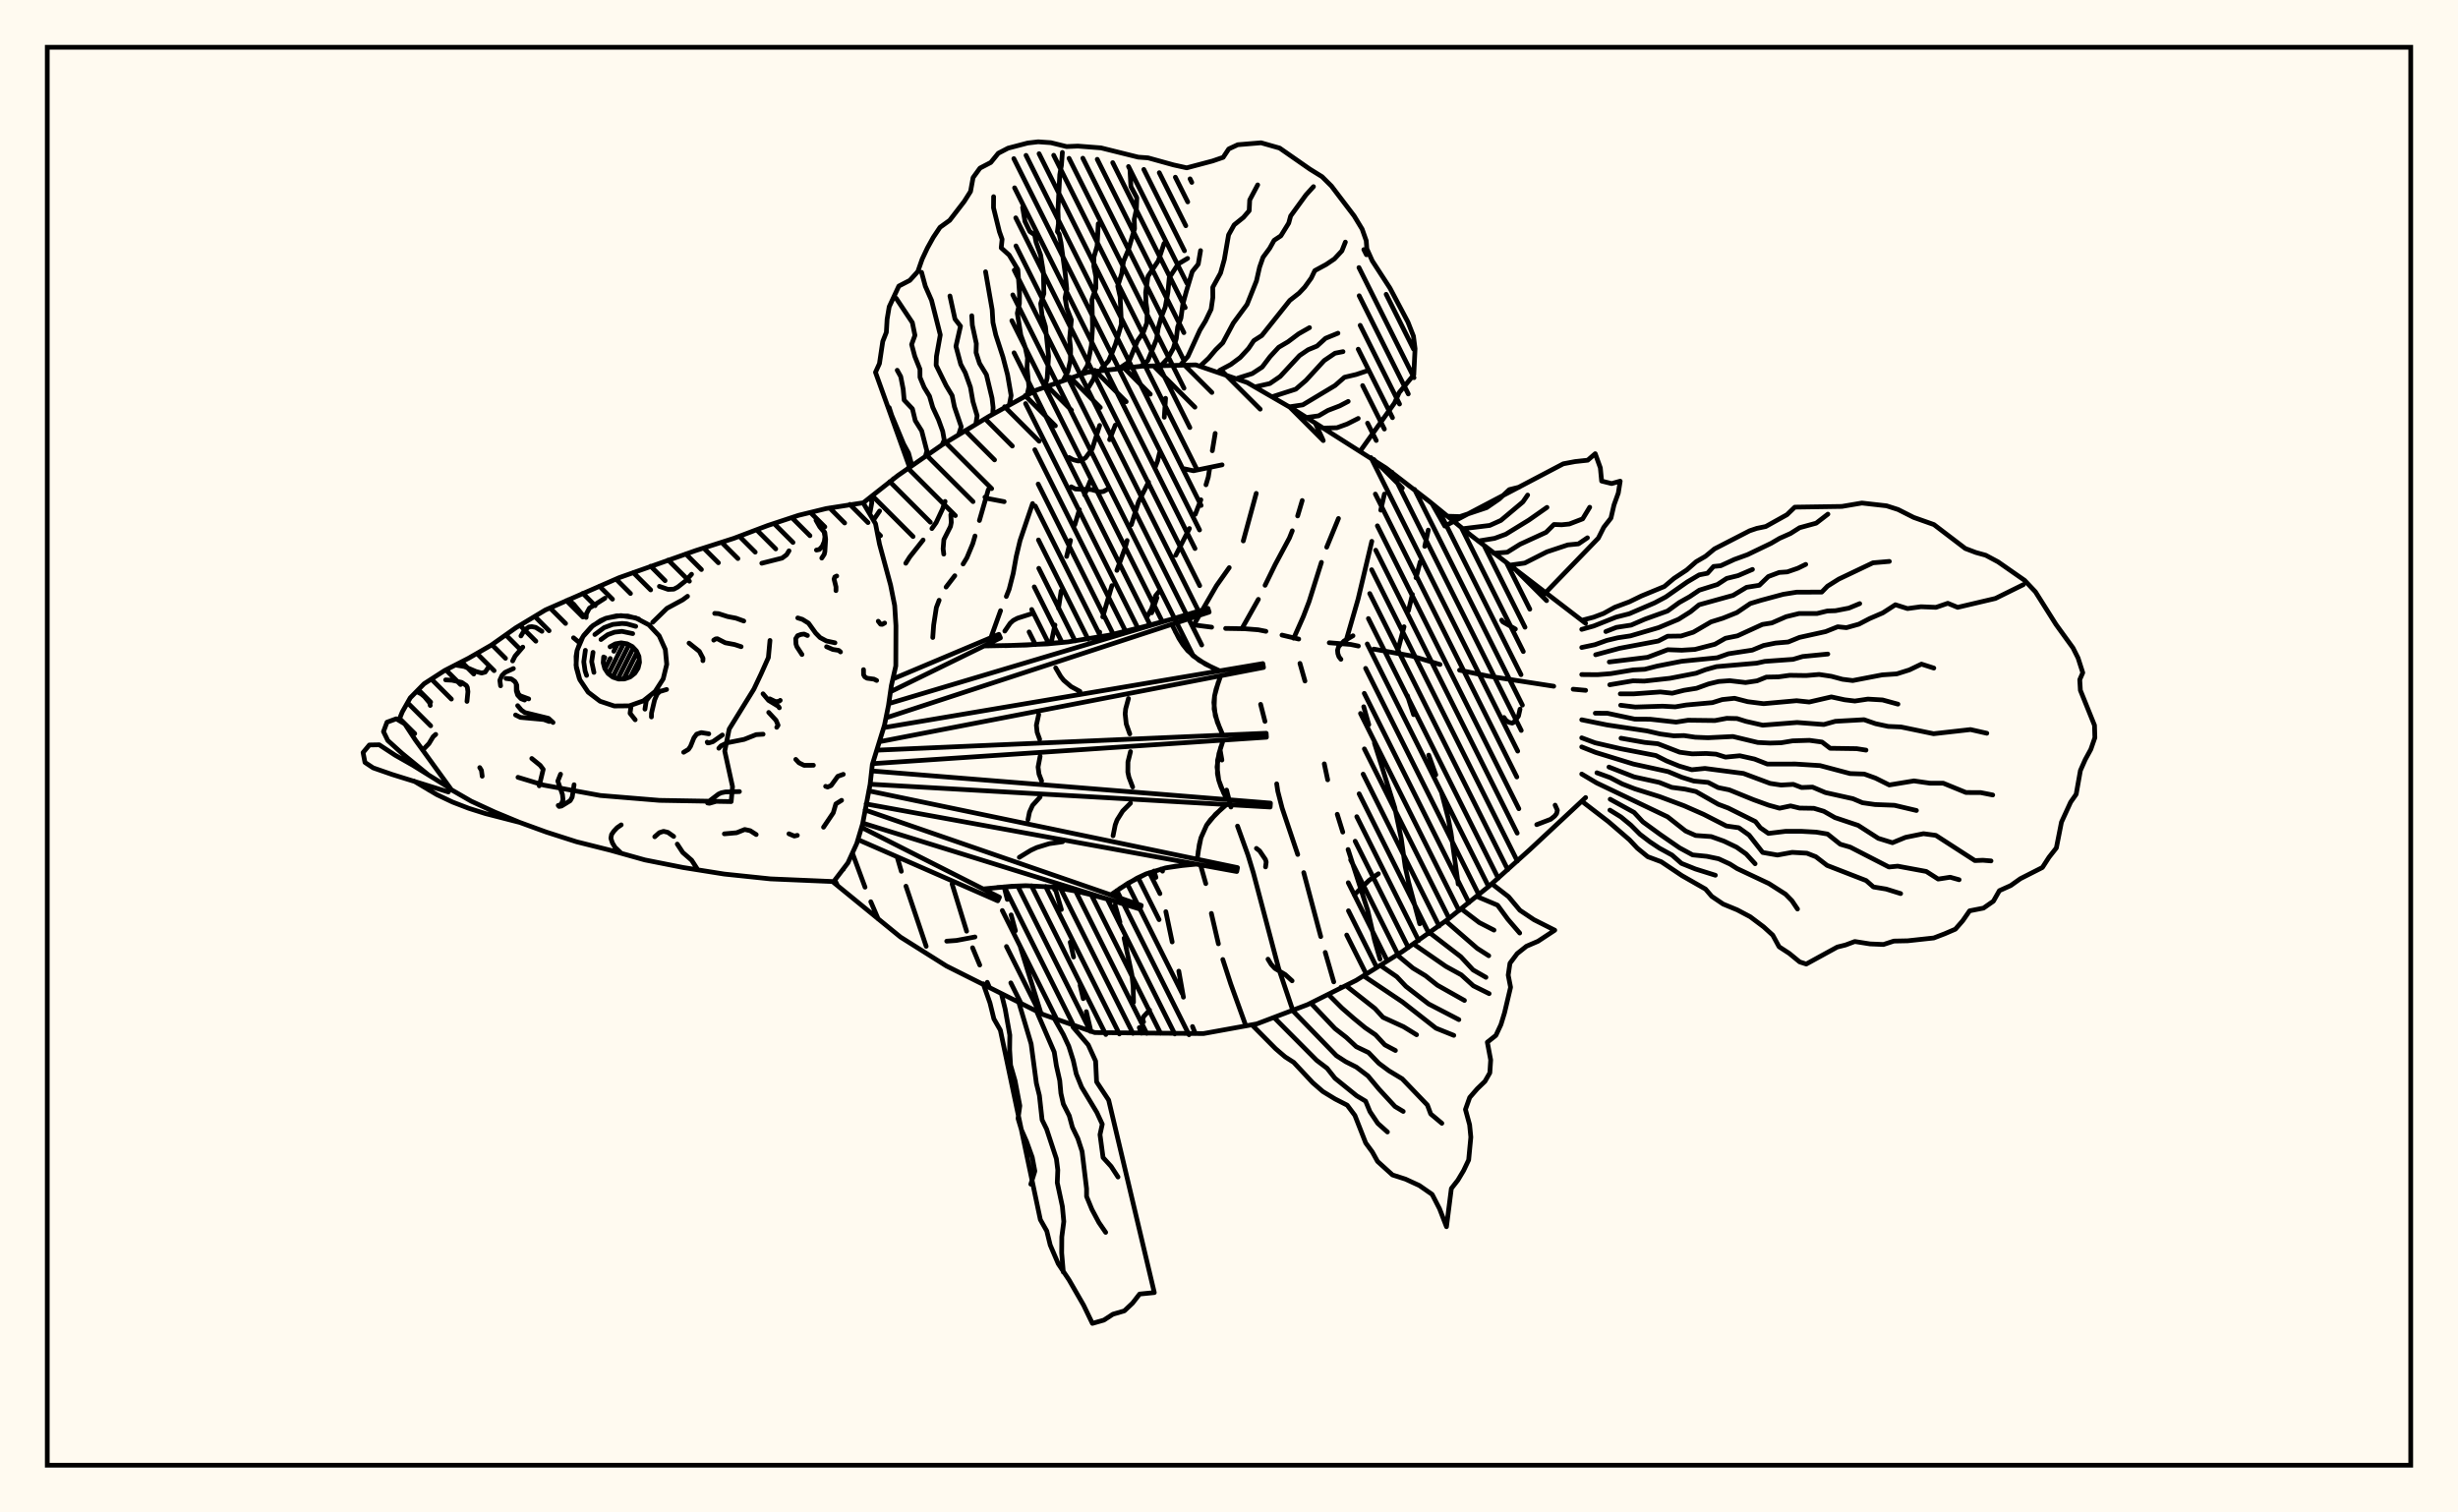 <svg xmlns="http://www.w3.org/2000/svg" width="520" height="320"><rect x="0" y="0" width="520" height="320" fill="floralwhite"/><rect x="10" y="10" width="500" height="300" stroke="black" stroke-width="1" fill="none"/><path stroke="black" stroke-width="1" fill="none" stroke-linecap="round" stroke-linejoin="round" d="
M 182.61 106.4 189.92 100.63 199.36 94.08 209.18 88.12 219.23 82.55 230.07 78.76 241.49 77.48 252.97 77.2 263.84 80.93 273.79 86.68 293.19 99 302.29 106.01 311.19 113.27 335.45 131.88 
M 335.45 168.74 323.55 179.84 315 187.51 306.04 194.71 296.66 201.34 286.91 207.42 276.63 212.55 265.89 216.63 254.59 218.68 231.61 218.47 220.77 214.68 200.22 204.38 190.5 198.26 176.37 186.72 
M 208.75 136.62 209.29 136.65 
M 253.13 132.29 256.33 132.7 
M 259.28 132.96 263.35 133.03 266.19 133.25 267.81 133.57 
M 271.21 134.37 274.75 135.21 
M 281.21 135.99 285.74 136.35 287.37 136.69 
M 290.61 137.33 298.67 138.79 304.65 140.59 
M 308.77 141.79 314.74 143.03 328.7 145.19 
M 332.81 145.82 335.45 146.06 
M 180.33 180.49 183 187.71 
M 184.22 190.79 185.79 194.45 
M 186.08 108.12 184.77 110.05 
M 189.78 181.27 190.68 184.35 
M 191.66 187.5 195.94 200.22 
M 199.94 106.09 199.4 107.68 198.04 110.58 197.15 111.83 
M 195.29 114.25 192.45 117.85 191.62 119.17 
M 201.42 187.04 204.49 197.02 
M 205.75 200.52 207.27 204.18 
M 208.86 207.83 209.32 208.91 
M 209.08 103.6 207.2 110.13 
M 206.27 113.4 205.79 115.03 204.55 118.01 203.75 119.33 
M 201.99 121.81 200.15 124.21 
M 198.68 127 198.09 128.54 197.52 132.25 197.33 134.88 
M 212.43 187.64 213.09 190.29 
M 213.91 193.57 214.82 196.93 
M 215.86 200.36 220.23 214.41 
M 218.45 106.54 215.8 114.35 214.99 117.74 214.35 121.31 213.49 124.68 212.89 126.2 
M 211.67 129.21 209.52 135.2 
M 223.15 187.72 224.54 192.43 
M 226.41 199.34 227.12 202.48 
M 228.5 208.45 229.16 211.29 
M 229.82 214.04 230.78 218.18 
M 235.94 89.95 234.74 93.03 
M 230.66 101.7 229.44 104.7 
M 228.36 107.82 227.38 111.03 
M 226.47 114.33 225.65 117.73 
M 224.49 125.03 223.92 128.71 
M 223.18 132.23 222.35 136.16 
M 235.9 191.51 236.93 195.09 
M 237.81 198.5 239.45 206.19 239.73 208.73 239.8 212.06 
M 241.02 217.42 241.46 218.61 
M 246.58 84.27 246.31 88.28 
M 245.31 95.82 244.89 97.53 244.3 99.07 
M 242.98 102 240.85 106.21 239.34 111.02 
M 238.45 114.36 237.99 116.01 236.28 120.68 
M 235.23 123.9 233.29 130.52 
M 232.65 133.74 232.52 134.78 
M 244.14 184.29 244.54 185.64 
M 246.64 192.89 247.98 199.29 
M 249.38 205.47 250.36 210.98 
M 252.28 217.19 252.88 218.68 
M 257.08 91.7 256.47 95.37 
M 255.91 99.09 255.62 100.92 255.13 102.57 
M 254.05 105.74 252.87 108.81 
M 251.63 111.82 248.73 117.48 
M 244.76 126.45 243.64 129.66 
M 242.84 132.33 242.82 132.4 
M 254.07 183.35 255.09 186.95 
M 256.27 193.26 257.76 199.69 
M 258.69 203.01 260.37 208.18 263.57 217.05 
M 265.76 104.39 263.02 114.45 
M 260.05 120.1 257.35 123.92 252.61 132.12 
M 258.11 158.63 258.5 160.81 
M 259.49 167.16 260.41 170.75 
M 261.8 174.78 264.02 180.94 265.15 184.66 270.51 204.92 273.49 213.75 
M 275.49 105.9 274.52 109.16 
M 273.39 112.3 272.78 113.83 269.77 119.45 267.63 123.84 
M 266.21 126.81 262.72 133.02 
M 266.69 149.02 267.61 152.63 
M 270.09 165.84 270.32 167.4 271.24 170.97 274.54 180.79 
M 275.81 184.62 279.41 198.16 
M 280.36 201.51 282.16 207.74 
M 283.16 109.7 280.67 115.77 
M 279.55 118.98 276.94 127.28 275.72 130.46 273.69 135.04 
M 275.01 140.36 276.07 144.09 
M 280.16 161.61 280.88 164.99 
M 282.9 172.28 284.07 176.05 
M 285.19 179.74 289.36 192.68 290.8 198.95 291.95 202.93 
M 292.88 104.53 292.1 107.94 
M 290.21 114.53 287.31 126.75 284.59 136.17 
M 288.5 149.53 289.57 153.31 
M 290.77 157.21 295.06 170.85 296.45 177.47 297.28 183.4 297.98 186.62 300.35 195.46 
M 302.16 112.15 301.41 115.6 
M 300.45 118.87 299.56 122.24 
M 298.8 125.76 297.96 129.21 
M 297.03 132.6 295.56 138.23 
M 297.75 147.19 299.05 151.2 
M 302.25 159.77 303.75 163.94 
M 304.99 167.81 306.37 173.1 306.98 176.27 308.49 187.05 
M 218.33 129.82 215.25 130.8 214.36 131.27 213.7 131.87 212.57 133.52 
M 232.64 90.01 231.06 94.99 229.65 96.87 228.59 97.5 228.05 97.53 227.02 97.26 226.18 96.8 
M 230.08 82.3 231.4 80.11 231.53 79.35 231.35 78.61 
M 184 108.75 184.44 106.34 184.21 105.13 
M 182.72 106.59 182.88 106.18 
M 320.59 133.09 317.92 131.57 317.68 131.2 
M 206.26 198.24 202.34 198.98 200.28 199.13 
M 201.15 108.9 201.25 110.54 201.08 111.39 199.68 114.16 199.52 116.11 199.66 117.24 
M 291.6 184.87 289.61 186.28 286.49 189.34 
M 267.73 183.42 267.87 182.39 267.71 181.85 266.48 180.03 265.8 179.5 
M 286.23 134.51 284.33 135.62 283.19 136.81 282.96 137.58 283.03 138.29 283.26 138.96 283.68 139.49 
M 279.85 92.99 278.25 89.52 
M 318.17 151.8 318.61 152.41 319.22 152.83 319.91 152.99 320.23 152.84 321.24 151.5 321.57 150.04 
M 328.99 170.35 329.47 171.42 329.31 172.13 328.9 172.66 328.05 173.34 325.1 174.47 
M 234.4 103.46 233.46 103.98 232.69 104.09 230.88 103.58 227.51 103.46 226.64 103 
M 283.7 209.03 283.69 208.87 
M 243.2 213.71 241.93 215.09 241.72 215.79 241.93 216.2 
M 273.35 207.52 271.9 206.2 269.71 204.89 268.92 204.03 268.25 202.94 
M 223.05 187.7 223.12 188.22 
M 212.44 106.14 208.84 105.45 208.37 105.18 
M 258.54 98.35 252.48 99.6 250.59 99.2 
M 245.27 125.05 244.47 126.04 243.64 128.77 242.79 130.26 
M 189 101.29 189 101.29 
M 192.41 98.83 185.21 78.77 186.05 76.92 186.75 72.24 187.51 70.31 187.67 67.55 188.11 64.91 190.15 60.53 192.48 59.32 194.17 57.45 195.09 54.82 196.2 52.46 197.44 50.22 198.86 48.1 200.91 46.62 203.98 42.63 205.32 40.51 205.86 37.58 207.32 35.57 209.6 34.38 211.19 32.43 213.26 31.35 217.41 30.26 219.63 30 222.32 30.19 225.64 31.01 228.03 30.91 232.92 31.29 240.8 33.25 242.88 33.4 248.26 34.89 251.06 35.51 256.53 34.06 258.77 33.29 259.95 31.51 261.86 30.62 266.78 30.21 270.71 31.33 277.1 35.78 279.68 37.38 281.68 39.37 286.48 45.69 288.17 48.48 289.03 50.92 289.16 52.63 290.31 55.19 294.05 60.95 297.85 68.13 299.02 71.12 299.36 73.76 299.09 79.3 296 83.07 295.02 85.26 287.76 95.44 
M 283.97 93.14 283.97 93.14 
M 192.4 98.84 192.75 97.87 192.2 95.85 191.16 93.94 188.64 87.86 188.11 86.23 
M 195.8 96.42 196.09 95.43 194.99 91.17 193.63 89 193.03 86.5 191.28 84.65 191.07 82.32 190.55 79.67 189.81 78.34 
M 199.3 94.12 199.76 93.09 199.43 91.25 198.54 88.79 197.33 86.19 196.64 83.82 195.51 81.96 194.63 79.84 194.62 78.12 193.53 75.4 192.86 72.88 193.56 70.95 193.01 68.25 189.58 63.1 
M 202.83 91.88 203.35 90.28 201.91 86.06 201.43 83.69 200.17 81.6 198.04 77.27 198.11 75.39 198.92 70.85 197.07 63.54 195.76 60.56 194.96 57.62 
M 206.44 89.76 206.72 87.96 205.83 84.97 205.3 81.93 204.2 78.85 203.25 77.09 202.23 73.27 203.2 69.01 202.03 67.5 200.96 62.62 
M 210.02 87.6 210.1 86.22 209.87 84.24 208.68 79.27 207.23 76.89 206.49 74.6 206.55 72.7 205.7 68.79 205.58 66.8 
M 213.58 85.4 213.91 83.69 213.16 79.32 212.17 75.51 210.66 70.86 210.06 68.23 209.9 65.54 208.5 57.5 
M 217.3 83.49 217.68 81.84 217.27 77.81 217.38 75.75 216.88 73.44 215.96 70.9 215.22 66.27 215.66 64.22 215.68 61.96 215.33 57.03 213.5 53.97 211.81 52.44 212 50.62 211.43 49.03 210.18 43.96 210.2 41.61 
M 221.08 81.7 221.54 79.98 221.83 75.39 221.17 69.1 220.44 66.7 220.16 64.23 220.84 62.1 220.74 57.6 220.14 53.94 219.19 51.25 218.88 49.69 217.86 48.98 216.84 46.86 216.34 43.89 
M 225.02 80.29 225.9 78.63 226.45 76.27 226.49 73.82 226.28 71.7 226.65 67.69 225.68 65.18 225.32 63 225.68 61.21 225.37 58.04 224.45 51.35 224.08 49.54 223.69 49 223.92 47.3 223.81 44.55 224.2 36.94 224.55 34.96 224.75 32.25 
M 229.01 79.04 230.04 77.37 230.89 73.08 231.14 69.14 231 63.4 231.83 60.95 231.84 58.54 231.41 56.37 231.42 54.4 232.1 52.06 232.34 47.34 
M 233.05 77.95 234.5 76.35 235.31 74.54 236.01 72.76 237.24 68.58 236.97 62.81 236.46 60.54 237.32 57.85 237.67 55.33 238.72 52.83 240.02 48.39 239.95 46.42 240.4 44.35 240.5 41.82 239.25 39.48 239.05 35.89 
M 237.22 77.65 238.78 76.6 240.65 72.07 241.84 70.41 242.63 68.31 242.7 65.8 242.43 63.96 242.37 61.85 242.86 58.46 245.05 55.18 246.27 51.49 
M 241.4 77.48 242.82 76.32 244.69 71.73 245 69.52 245.67 67.11 246.51 64.98 247.07 61.87 247.37 58.75 249.26 55.85 251.24 54.67 
M 245.58 77.39 247.04 75.83 248.22 73.71 248.85 71.62 249.14 69.19 249.83 67.31 250.25 64.29 250.97 61.66 252.23 57.46 253.49 55.9 253.98 53.02 
M 249.76 77.18 251.3 75.42 253.84 69.86 255.02 67.92 256.22 65.42 256.58 62.94 256.56 60.79 258.21 57.78 259.01 54.91 259.91 49.7 261.09 47.58 263.05 46 264.27 44.58 264.38 42.31 266.07 39.12 
M 253.93 77.43 255.68 75.79 257.18 74.01 258.68 72.54 260.91 68.36 263.82 64.41 265.81 59.43 266.47 56.53 267.2 54.44 268.6 52.54 269.55 50.84 270.97 49.9 272.63 47.21 273.04 45.7 276.28 41.24 277.87 39.49 
M 258.01 78.38 260.38 77.12 262.37 75.64 264.13 73.73 265.25 72.07 266.94 70.99 272.86 63.56 274.81 62.03 276.02 60.75 277.4 58.83 278.15 57.26 280.55 55.96 282.3 54.78 283.88 53.08 284.62 51.22 
M 261.86 80.01 264.92 79.04 267.02 77.66 268.7 75.44 270.51 73.48 272.48 72.32 274.73 70.63 277.03 69.32 
M 265.62 81.83 268.64 81.15 270.83 79.65 274.92 75.23 276.73 74 278.62 73.22 280.42 71.58 283.05 70.5 
M 269.25 83.91 274.13 82.34 276.29 80.48 280.13 76.29 282.43 74.73 284.12 74.4 
M 272.84 86.07 275.61 85.66 282.43 81.57 284.43 79.82 286.92 79.23 289.06 78.51 
M 276.35 88.34 278.96 87.98 280.91 86.84 283.43 85.87 285.22 84.93 
M 279.88 90.58 282.83 90.5 284.98 89.72 287.34 88.53 
M 188.88 143.66 211.31 134.21 211.65 134.97 188.38 146.36 
M 188.02 148.87 255.55 128.71 255.8 129.51 187.43 151.88 
M 186.96 153.95 267.16 140.4 267.3 141.22 186.05 156.93 
M 185.49 158.72 267.87 155.14 267.92 155.98 184.6 161.57 
M 184.4 163.11 268.77 169.92 268.71 170.75 184.08 165.92 
M 183.8 167.33 261.8 183.57 261.64 184.39 183.22 170.1 
M 183 171.37 241.44 191.56 241.18 192.35 182.52 174.15 
M 182.27 175.06 211.44 189.83 211.08 190.59 181.5 177.64 
M 208.18 136.67 217.09 136.49 225.92 135.82 234.65 134.39 238.98 133.4 247.58 131.09 
M 247.9 132.1 249.4 135.06 250.27 136.42 252.39 138.75 255.04 140.53 258.05 141.94 
M 258.24 142.98 257.27 145.81 256.95 147.22 256.85 150.02 257.53 152.79 258.71 155.54 
M 258.77 156.59 257.87 159.45 257.47 162.28 257.83 165.07 258.29 166.44 259.54 169.17 
M 259.47 170.22 257.14 172.29 255.26 174.59 254.07 177.25 253.71 178.72 253.28 181.79 
M 253.08 182.83 248.7 183.26 246.56 183.63 242.47 184.89 238.64 186.87 234.98 189.33 
M 234.65 190.33 228.82 188.76 222.94 187.69 217 187.39 214.01 187.51 207.99 188.08 
M 212.64 136.61 221.52 136.24 225.92 135.82 234.65 134.39 243.28 132.28 
M 248.63 133.6 250.27 136.42 251.26 137.66 253.66 139.7 256.52 141.26 
M 223.33 141.3 224.4 143.13 225.04 143.94 226.6 145.27 228.46 146.28 
M 257.72 144.4 256.95 147.22 256.8 148.62 257.1 151.41 258.09 154.17 
M 238.73 147.79 238.14 149.96 238.03 151.03 238.26 153.17 239.01 155.28 
M 219.74 151.19 219.25 153.44 219.41 154.93 219.94 156.4 
M 258.28 158.03 257.58 160.87 257.55 163.68 257.83 165.07 258.88 167.81 
M 239.16 159.02 238.62 161.21 238.6 163.36 238.82 164.42 239.62 166.52 
M 220.04 160.02 219.61 162.29 219.8 163.77 220.36 165.23 
M 258.27 171.24 256.13 173.4 255.26 174.59 254.07 177.25 253.47 180.24 
M 239.16 169.93 237.51 171.59 236.32 173.49 235.93 174.54 235.47 176.83 
M 220.04 168.63 218.43 170.41 217.79 171.83 217.47 173.43 
M 250.88 183.01 246.56 183.63 242.47 184.89 240.53 185.8 236.8 188.06 
M 224.79 178.1 221.98 178.5 219.32 179.32 218.06 179.91 215.64 181.39 
M 231.74 189.51 225.89 188.14 222.94 187.69 217 187.39 211 187.76 
M 226.99 217.29 230.22 221.07 231.78 224.5 231.99 228.89 234.54 232.75 244.2 273.48 241.09 273.79 239.59 275.72 237.86 277.35 235.44 278.06 233.54 279.3 231.1 280 229.23 276.13 226.16 270.8 223.88 267.39 222.18 263.43 221.45 260.45 220.09 258.05 211.63 217.96 210.26 215.56 209.43 212.19 208 208.14 
M 223.13 215.67 224.95 218.88 226.1 221.35 227.05 224.35 227.68 227.2 228.82 230.01 232.04 235.36 233.19 237.85 232.71 240.06 233.36 244.91 235.06 246.78 236.52 249.03 
M 219.31 213.98 223.03 222.59 223.48 225.48 224.19 228.62 224.44 231.33 224.95 233.58 226.21 236.07 226.87 238.5 228.02 240.87 228.92 243.63 229.87 251.5 229.87 253.14 231 255.89 232.48 258.66 233.91 260.74 
M 215.55 212.15 218.14 220.86 219.25 229.19 219.89 231.78 220.46 236.94 221.41 238.88 223.48 245.16 223.78 247.54 223.67 250.22 224.75 255.26 225.05 258.45 224.63 261.69 224.6 265.09 224.95 269.16 
M 211.84 210.21 212.65 213.5 213.63 219.01 213.59 222.08 213.79 225.36 214.74 228.65 215.75 233.96 215.37 236.64 216.08 239.02 217.16 241.48 218.38 244.87 218.93 247.78 218.07 250.55 
M 315.62 187 319.14 189.72 321.54 192.59 324.52 194.59 328.92 196.81 325.37 199.15 322.93 200.2 320.96 201.77 319.44 203.8 319.07 206.31 319.57 208.88 318.29 214.29 317.53 216.78 316.46 219.07 314.65 220.51 315.36 224.26 315.18 226.99 314.14 228.8 312.52 230.36 310.92 232.2 310.02 234.74 310.9 237.97 311.16 240.59 310.7 245.42 309.64 247.65 308.41 249.71 307.04 251.46 306.01 259.54 304.55 255.76 302.98 252.71 300.26 250.82 297.33 249.47 294.59 248.59 291.43 245.73 290.32 243.73 288.92 241.82 286.63 235.99 285.01 233.83 282.45 232.52 279.86 230.94 277.71 229.07 273.69 224.77 271.88 223.61 269.86 221.88 264.98 216.96 
M 312.39 189.65 316.82 191.52 319 194.5 321.5 197.41 
M 309.15 192.3 312.95 195.2 316.06 196.79 
M 305.84 194.86 312.51 200.65 314.95 202.21 
M 302.52 197.4 309.04 202.42 311.64 205.22 314.36 206.78 
M 299.05 199.73 305.89 204.47 309.13 206.25 311.7 208.58 315.03 210.23 
M 295.55 202.03 298.91 204.83 301.58 206.45 304.09 208.45 309.81 211.67 
M 292.01 204.25 295.51 206.66 297.43 208.7 302.23 212.41 308.63 215.73 
M 288.46 206.46 296.71 212 303.78 217.54 307.56 219.06 
M 284.9 208.67 290.88 213.38 292.57 215.24 296.94 217.24 299.68 218.93 
M 281.16 210.54 283.86 213.25 286.37 215.44 288.8 217.44 291.01 218.95 292.97 221.07 295.21 222.26 
M 277.35 212.27 282.42 217.62 284.83 219.5 286.93 221.46 289.52 222.7 291.69 224.96 293.83 226.55 296.64 228.25 301.97 233.8 302.67 235.68 305.03 237.66 
M 273.47 213.82 282.73 223.36 284.69 224.63 286.94 225.77 289.4 227.64 291.77 230.48 295.12 234.11 296.86 235.15 
M 269.56 215.31 278.54 224.34 280.75 226.02 282.42 228.13 287.03 231.86 288.9 232.98 289.82 235.2 291.48 237.68 293.52 239.5 
M 334.62 131.25 337.13 130.59 339.25 129.79 341.6 128.49 344.7 127.33 347.23 126.1 352.1 124.09 354.13 122.38 356.83 120.6 358.82 118.85 360.8 117.7 362.71 116.13 370.15 112.3 371.66 111.79 373.55 111.4 378.04 108.9 379.7 107.3 389.65 107.15 393.89 106.43 399.11 107.02 401.54 107.8 404.84 109.47 409.13 110.99 415.77 116.05 418.01 116.9 420.07 117.47 422.69 118.87 428.33 122.8 430.6 125.21 434.95 132.11 438.55 137.08 439.62 139.21 440.62 142.33 439.98 143.8 440.11 146.05 443.1 153.45 443.18 156.07 442.32 158.55 441.14 160.71 440.12 163.02 439.22 168.05 438.05 169.72 436.11 173.95 435.03 179.4 433.47 181.38 432.08 183.54 427.42 185.91 425.38 187.36 422.98 188.44 421.71 190.67 419.62 192.13 416.68 192.71 415.23 194.8 413.67 196.59 411.42 197.56 409.1 198.45 403.57 199.05 400.65 199.11 398.45 199.83 395.62 199.71 392.39 199.2 390.42 199.94 388.69 200.37 382.12 203.97 380.73 203.52 378.52 201.71 376.37 200.31 375.03 197.85 373.13 196.12 370.26 193.96 367.52 192.51 364.54 191.28 362.13 189.65 360.81 188.11 355.85 185.28 351.45 182.33 348.59 181.26 346.38 179.45 344.73 177.69 340.28 173.85 334.62 169.5 
M 334.62 133.16 337.16 132.45 341.89 130.57 344.67 129.86 350.05 127.55 352.42 126.29 356.94 123.13 359.47 121.63 361.22 121.29 362.51 119.85 364.02 119.7 366.9 118.37 369.68 117.36 374.71 114.94 376.48 113.9 378.78 112.88 380.72 111.65 384.22 110.69 386.7 108.78 
M 339.72 133.62 341.95 132.74 345.07 132.26 347.99 131 352.77 129.28 355.25 127.48 357.46 126.24 359.51 124.86 363.32 123.67 365.29 122.38 367.69 121.79 370.74 120.48 
M 334.62 136.99 337.41 136.4 339.91 135.5 342.24 134.94 344.91 134.54 350.89 132.79 355.08 131.04 357.64 129.43 359.46 127.95 366.65 125.96 369.49 124.26 372.19 123.83 374.1 121.98 376.39 121.12 378.11 121 380.34 120.23 382.01 119.41 
M 337.56 138.53 342.6 137.17 350.81 135.63 352.79 134.61 355.63 134.57 358.23 133.76 361.97 131.58 364.48 130.8 367.45 129.61 370.29 127.69 372.5 127.02 377.25 125.74 380.08 125.29 385.4 125.27 386.62 124.02 388.99 122.53 396.23 119.08 399.7 118.78 
M 340.45 140.06 348.55 139.07 352.81 137.46 355.78 137.57 358.57 137.4 362.79 136.31 365.03 135.04 367.57 134.53 372.84 132.12 374.84 131.8 377.86 130.48 380.63 129.8 384.38 129.81 386.58 129.27 388.31 129.21 391.14 128.66 393.43 127.71 
M 334.62 142.72 337.92 142.75 340.74 142.53 345.48 141.74 347.96 141.6 350.57 140.93 355.76 139.91 363.3 139.16 365.66 138.32 370.71 137.55 373.08 136.57 375.61 136.06 378.3 135.83 380.68 134.86 386.23 133.63 388.78 132.61 390.62 132.8 393.26 132.06 395.52 130.88 398.32 129.67 400.98 127.95 403.54 128.76 406.39 128.37 409.57 128.5 412.07 127.64 414.15 128.5 422.13 126.62 428.05 123.7 
M 340.55 144.88 345.46 144.05 347.85 144.11 353.29 143.51 358.82 142.44 360.8 141.69 363.14 141.04 371.63 140.31 373.35 139.93 379.33 139.5 381.36 138.9 386.68 138.38 
M 342.78 146.8 345.56 146.81 351.25 146.4 353.77 146.67 356.27 146.05 358.9 145.63 361.47 144.7 363.59 144.19 365.92 144.02 369.28 144.41 371.72 144.05 373.68 143.26 376.27 143.21 378.62 142.88 382.1 142.93 384.84 142.7 387.44 143.09 389.78 143.72 391.95 143.99 398.18 142.79 401.26 142.58 403.93 141.74 406.49 140.51 409.11 141.35 
M 342.86 149.21 345.95 149.59 351.73 149.41 354.4 149.55 356.71 149.16 362.27 148.66 364.35 148.01 366.95 147.74 369.74 148.46 373.09 148.88 380.07 148.25 382.74 148.53 387.43 147.45 390.25 148.06 392.4 148.32 395.16 147.91 398.26 148.09 401.52 148.98 
M 337.49 150.9 340.05 150.91 345.85 152.15 349.09 152.17 354.59 152.78 357.12 152.38 362.8 152.45 365.3 151.98 367.48 152.03 369.35 152.62 372.91 153.43 380.18 152.86 385.84 153.29 388.28 152.61 394.35 152.27 396.79 153.12 399.46 153.69 402.17 153.81 409.06 155.24 416.87 154.36 420.32 155.14 
M 334.62 152.29 339.98 153.38 348.43 154.65 351.21 155.29 354.1 155.69 356.26 155.63 358.62 155.98 361.32 156.09 366.61 155.83 371.86 157.09 374.48 157.22 376.84 157.15 379.23 156.75 382.79 156.64 385.46 157 387.18 158.32 392.77 158.4 394.76 158.71 
M 342.93 156.19 347.94 157.08 350.73 157.36 355.35 159.15 357.99 159.5 360.96 159.42 363.04 159.56 365.04 160.19 368.06 159.9 371.18 160.6 373.89 161.66 379.83 161.65 385.04 161.98 391.4 163.67 394.39 163.77 396.77 164.63 399.68 166.08 404.91 165.22 408.24 165.7 411.11 165.71 415.92 167.68 419 167.69 421.57 168.2 
M 334.62 156.11 337.44 157.16 342.94 158.43 350.31 159.85 352.56 160.99 355.24 162.08 357.9 162.86 360.69 162.58 368.83 163.64 374.48 165.75 376.8 166.1 379.38 165.95 381.14 166.62 383.44 166.53 386.17 167.69 392 168.99 394.01 169.84 396.67 170.22 400.77 170.38 405.43 171.48 
M 334.62 158.03 337.55 159.19 345.55 161.65 352.91 163.26 355.78 164.45 358.33 165.25 361.36 165.54 363.49 166.64 365.84 167.12 370.99 169.21 374.16 170.36 376.48 171 378.8 170.51 380.7 170.97 383.73 171.02 385.84 171.65 388.18 172.98 393.1 174.63 397.36 177.37 400.36 178.3 403.13 177.16 406.92 176.39 409.53 176.74 417.8 182.08 419.49 182.01 421.21 182.15 
M 340.38 162.29 345.73 164.38 351.02 165.54 353.67 166.59 356.46 166.96 358.78 167.47 363.51 170.17 365.61 170.96 371.38 173.83 372.4 175.13 374.12 176.33 377.72 175.89 380.98 175.88 384.25 176.06 386.62 176.46 389.32 178.62 391.44 179.24 399.61 183.44 401.47 183.26 407.51 184.38 410.03 185.99 412.57 185.6 414.46 186.13 
M 337.83 163.5 340.63 164.52 343.19 165.86 345.85 166.9 351.08 168.54 356.28 170.48 360.44 172.31 365.23 174.76 367.85 175.13 370.03 176.69 372.9 180.36 376.03 180.91 379.15 180.34 382.26 180.52 384.16 181.27 386.53 183.1 394.8 186.31 396.33 187.66 399.01 188.1 402.09 189.06 
M 334.62 163.77 337.78 165.65 352.79 172.82 356.59 175.82 358.72 176.77 362.01 177 364.72 177.97 367.39 179.25 369.42 180.69 371.3 182.75 
M 340.64 169.1 345.7 171.89 347.55 173.88 351.3 176.61 355.31 179.38 358.08 180.88 361.09 181.18 363.58 181.7 365.98 182.81 367.49 183.77 374.22 186.94 377.74 189.19 379.09 190.57 380.27 192.33 
M 340.58 171.4 342.91 172.84 345.02 174.58 346.94 176.51 349.04 178.11 351.04 179.44 353.72 180.91 355.72 182.67 358.68 183.86 362.89 185.18 
M 302.96 106.56 305.65 111.31 330.72 98.13 333.21 97.66 335.89 97.37 337.48 95.99 338.56 98.99 338.83 101.78 340.95 102.31 342.76 101.8 342.36 104.31 341.45 106.83 340.8 109.62 339.29 111.55 338.13 113.86 326.35 126.05 321.95 121.58 
M 306.19 109.22 308.85 109.3 314.5 107.41 317.2 105.56 319.3 103.59 321.38 103.07 
M 309.43 111.87 315.16 111.17 317.51 110.11 322.17 106.2 323.18 104.74 
M 312.71 114.47 316.19 113.9 318.56 113.03 323.43 110.04 327.27 107.35 
M 315.99 117.06 318.87 116.84 321.58 115.15 327.08 112.63 328.75 110.97 330.38 111.03 331.99 110.87 334.82 109.78 336.31 107.32 
M 319.33 119.59 322.57 119.13 327.25 116.76 331.67 115.29 333.93 115.07 335.83 113.78 
M 84.38 152.41 85.11 150.62 86.79 147.65 89.72 144.67 94.06 141.87 99.13 139.26 103.91 136.51 109.1 132.84 115.39 129.05 130.94 122.24 147.19 116.48 155.24 113.9 162.41 111.19 168.94 109.03 174.79 107.6 182.6 106.38 185.22 110.81 186.06 115.12 188.41 123.8 189.27 128.12 189.54 132.39 189.51 140.89 188.57 145.06 187.96 149.26 187.11 153.44 184.55 161.74 184.08 165.95 182.49 174.32 181.25 178.47 179.38 182.57 176.37 186.52 162.99 185.95 153.22 184.93 144.49 183.54 136.42 181.94 129.11 179.89 121.97 178.1 115.58 176.05 109.95 174 104.66 171.81 99.68 169.51 95.28 166.97 
M 162.89 135.5 162.55 139.13 161.02 142.56 159.49 145.8 154.27 154.24 153.32 158.92 154.97 166.44 154.68 169.6 139.53 169.34 127.02 168.31 115.01 166.11 109.58 164.46 
M 90.65 163.97 85.07 159.41 82.04 156.67 81.13 154.79 81.87 152.8 83.83 152.08 85.64 153.16 87.87 156.56 95.36 166.9 
M 94.86 167.56 82.96 163.86 78.94 162.46 77.21 161.31 76.81 159.22 78.14 157.62 80.23 157.58 83.57 159.77 87.3 161.89 95.23 166.8 
M 122.67 143.82 121.86 140.75 122.09 137.59 123.34 134.68 125.46 132.33 128.23 130.79 131.35 130.24 134.48 130.73 137.28 132.21 139.45 134.52 140.75 137.41 141.05 140.56 140.3 143.64 138.59 146.31 136.11 148.28 133.13 149.34 129.96 149.37 126.95 148.37 124.43 146.45 122.67 143.82 
M 122.55 143.54 121.92 141.25 121.87 138.87 122.07 137.69 122.89 135.46 123.5 134.43 125.08 132.65 127.04 131.3 128.13 130.83 130.45 130.29 132.83 130.34 135.13 130.97 
M 124.1 142.9 123.78 141.97 123.5 140.03 123.84 137.59 
M 125.84 134.25 127.81 132.79 129.65 132.11 131.61 131.91 132.59 131.99 134.49 132.52 
M 125.65 142.26 125.17 139.99 125.46 138.02 
M 127.14 135.31 128.57 134.28 130.03 133.75 131.58 133.58 133.85 134.06 
M 127.94 141.44 127.61 140.22 127.7 139 
M 129.06 136.84 130.16 136.23 131.41 136.01 132.66 136.21 133.78 136.8 134.65 137.72 135.17 138.88 135.29 140.14 134.99 141.37 134.31 142.44 133.31 143.23 132.12 143.65 130.85 143.67 129.65 143.27 128.64 142.5 127.94 141.44 
M 129.09 136.83 129.07 136.86 
M 127.94 139.12 127.65 139.7 
M 130.69 136.14 129.86 137.79 
M 129.1 139.32 127.99 141.53 
M 131.96 136.1 130.62 138.78 
M 130.43 139.16 128.73 142.56 
M 133.06 136.42 129.64 143.26 
M 134 137.04 130.71 143.62 
M 134.77 138 131.95 143.65 
M 135.24 139.59 133.48 143.09 
M 84.54 152.02 87.74 155.21 
M 86.21 148.67 91.11 153.56 
M 88.49 145.92 91.1 148.54 
M 91.26 143.68 95.49 147.91 
M 94.33 141.73 97.43 144.83 
M 97.64 140.02 100.23 142.61 
M 100.89 138.25 104.53 141.89 
M 104.06 136.4 106.94 139.28 
M 107 134.32 109.92 137.25 
M 110 132.3 113.36 135.66 
M 113.13 130.41 116.16 133.45 
M 116.36 128.62 119.65 131.91 
M 119.83 127.07 123.3 130.54 
M 123.3 125.53 125.91 128.14 
M 126.81 124.02 129.57 126.77 
M 130.32 122.51 133.38 125.57 
M 133.97 121.14 137.65 124.81 
M 137.65 119.79 140.7 122.85 
M 141.36 118.49 145.85 122.97 
M 145.09 117.2 148.39 120.5 
M 148.85 115.94 151.98 119.07 
M 152.65 114.73 156.11 118.18 
M 156.41 113.46 159.77 116.82 
M 160.05 112.08 164.11 116.14 
M 163.74 110.75 167.76 114.77 
M 167.51 109.5 171.35 113.34 
M 171.44 108.42 174.5 111.47 
M 175.52 107.47 178.69 110.65 
M 179.79 106.72 183.63 110.57 
M 169.66 138.48 168.58 136.83 168.39 136.26 168.34 135.13 168.74 134.49 169.46 134.23 170.11 134.15 170.82 134.46 
M 156.43 167.48 153.45 167.56 152.59 167.74 152 168.01 149.78 169.7 
M 110.98 148.11 110.21 147.82 109.51 147.07 109.23 146.18 109.21 144.67 108.99 144.29 108.28 143.71 107.1 143.55 
M 121.45 166.03 121.05 168.65 120.63 169.41 118.79 170.54 118.28 170.63 118.09 170.41 
M 144.63 159.16 145.65 158.55 146.08 157.91 146.81 156.1 147.38 155.33 148.36 155 149.95 155.26 
M 146.3 121.5 145.03 122.91 143.38 124.21 142.55 124.65 141.34 124.7 139.5 124.06 
M 166.92 116.54 166.4 117.38 165.46 118.08 161.16 119.17 
M 172.08 161.91 170.11 161.93 169.02 161.39 168.35 160.67 
M 142.52 176.97 141.28 176.1 140.37 175.89 139.49 176.17 138.51 177.04 
M 89.45 158.67 90.74 157.34 91.63 155.87 92.18 155.38 
M 185.46 143.97 184.89 143.69 183.44 143.5 182.95 143.21 182.69 142.75 182.68 141.68 
M 134.38 152.29 133.29 150.92 133.53 149.19 
M 127.97 126.57 124.69 128.67 124.05 129.86 124 130.63 
M 178.4 163.83 177.24 164.25 175.82 166.21 175.08 166.52 174.66 166.37 
M 131.44 180.54 130.11 179.27 129.55 178.33 129.23 177.35 129.38 176.56 129.86 175.86 130.54 175.13 131.42 174.52 
M 156.79 136.82 155.41 136.37 153.44 136 151.76 135.14 151.39 135.18 150.99 135.44 
M 136.44 150.04 136.72 148.26 137.62 147.08 
M 138.53 146.36 139.97 146.18 
M 116.2 152.65 115.04 152.23 110.09 151.78 109.07 151.27 
M 118.59 163.8 118.01 165.26 118.99 168.1 119.11 169.21 118.83 169.94 118.46 170.35 
M 161.42 146.79 162.6 148.19 164.66 149.44 164.87 149.75 
M 161.44 155.34 159.97 155.43 157.42 156.44 153.85 157.15 152.53 157.8 152.07 158.31 
M 162.85 147.86 164.05 148.44 164.76 148.4 165.06 148.18 
M 102.01 164.23 101.85 162.99 101.49 162.4 
M 187.15 131.82 186.64 132.1 186.29 132.07 185.8 131.44 
M 88.11 146.31 89.09 146.8 89.79 147.39 90.9 148.72 91.02 149.26 
M 110.6 136.91 108.97 138.81 108.45 139.84 
M 120.27 126.88 121.4 127.88 123.55 130.46 
M 114.65 133.57 113.33 132.74 112.51 132.58 111.89 132.65 110.94 133.31 110.21 134.55 
M 111.85 147.87 110.07 147.22 109.69 146.86 109.36 145.99 109.33 144.95 108.91 144.16 108.14 143.63 107.05 143.55 
M 162.62 150.73 164.17 152.4 164.61 153.44 164.32 153.88 
M 173.85 118.08 174.37 117.28 174.5 116.74 174.67 114.08 174.48 112.63 173.65 111.63 
M 172.72 116.38 173.33 116.26 173.96 115.58 174.39 114.55 174.52 113.55 174.34 112.55 173.43 111.47 172.63 110.07 
M 177.01 121.87 176.61 122.07 176.45 122.52 176.86 124.18 176.85 124.96 
M 145.77 136.07 147.95 137.81 148.73 139.28 148.7 139.78 
M 103.47 140.98 102.64 142.2 101.89 142.4 100.69 142.07 98.24 141.02 96.34 140.7 
M 152.82 155.51 150.82 156.92 149.97 157.18 149.71 157.18 149.61 157.02 
M 121.33 134.94 122.73 136.1 
M 151.36 169.59 150.08 169.96 149.68 169.89 149.75 169.66 
M 157.35 131.39 155.69 130.79 153.93 130.45 152 129.83 151.19 129.78 
M 174.86 136.83 176.19 137.41 177.45 137.61 177.81 137.93 
M 159.98 176.57 158.7 175.75 157.55 175.5 155.83 176.19 153.24 176.42 
M 137.81 151.69 137.83 150.87 138.48 148.11 139.01 146.87 139.55 146.32 141.02 145.88 
M 178.04 169.33 176.83 170.09 176.28 171.97 174.22 175.02 
M 168.68 176.74 168.04 176.89 166.9 176.41 
M 98.79 148.4 98.99 146.34 98.87 145.43 98.66 145.05 97.67 144.38 95.63 143.92 94.28 143.85 
M 114.08 166.26 114.92 162.78 114.28 161.93 112.5 160.48 
M 108.61 141.45 106.84 142.27 106.21 142.9 105.74 143.93 105.9 145.1 
M 117 152.86 116.03 151.98 111.04 150.76 110.3 150.24 109.51 149.3 
M 145.45 126.16 144.43 126.91 141.1 128.71 138.08 131.66 
M 168.77 130.74 169.75 131.04 171.05 131.85 172.55 133.94 173.49 134.9 174.82 135.61 176.64 136 
M 143.28 178.59 144.44 180.36 146.32 182 147.46 183.77 
M 87.56 165.24 92.41 168.12 95.74 169.7 99.17 171.02 102.72 172.14 109.95 174 
M 90.76 167.17 90.81 166.31 
M 185.58 112.63 186.28 113.34 
M 184.52 104.88 193.16 113.52 
M 188.24 101.9 196.82 110.49 
M 192.09 99.07 202.11 109.09 
M 196 96.29 205.85 106.13 
M 200.04 93.63 209.79 103.38 
M 204.19 91.09 210.4 97.3 
M 208.4 88.6 214.16 94.37 
M 212.53 86.05 219.84 93.35 
M 216.88 83.7 223.27 90.09 
M 221.44 81.57 226.68 86.8 
M 226.37 79.81 232.78 86.22 
M 231.6 78.34 238.25 84.99 
M 237.58 77.63 243.35 83.4 
M 244.06 77.42 252.79 86.15 
M 250.48 77.14 256.38 83.04 
M 258.52 78.5 266.6 86.57 
M 272.71 85.99 279.94 93.22 
M 290.6 97.19 296.67 103.25 
M 320.83 120.73 327.19 127.08 
M 176.61 186.2 177.14 187.27 
M 178.38 183.88 178.41 183.94 
M 213.84 207.95 216.06 212.4 
M 212.92 200.26 219.93 214.28 
M 212.04 192.65 223.67 215.89 
M 212.47 187.64 227.33 217.37 
M 215.3 187.46 230.69 218.23 
M 218.21 187.41 233.94 218.88 
M 221.2 187.54 236.81 218.76 
M 224.31 187.9 239.68 218.64 
M 227.53 188.48 242.6 218.64 
M 230.85 189.28 245.53 218.63 
M 234.25 190.21 248.53 218.77 
M 236.28 188.42 251.54 218.93 
M 238.48 186.97 250.14 210.28 
M 240.77 185.68 245.21 194.58 
M 217.71 133.7 219.05 136.38 
M 243.17 184.64 245.39 189.07 
M 218.26 128.95 221.89 136.21 
M 245.71 183.85 245.94 184.32 
M 218.8 124.17 224.68 135.94 
M 219.76 120.24 227.44 135.61 
M 219.69 114.24 230.18 135.22 
M 219.02 107.06 232.86 134.72 
M 219.63 102.41 235.52 134.19 
M 218.92 95.15 238.14 133.59 
M 216.97 85.39 240.75 132.94 
M 214.53 74.64 243.34 132.26 
M 214.06 67.85 245.91 131.55 
M 214.26 62.39 252.46 138.81 
M 214.57 57.16 254.23 136.47 
M 284.9 197.83 289.04 206.1 
M 214.93 52.03 253.84 129.85 
M 285.27 192.7 291.27 204.71 
M 214.89 46.09 253.8 123.91 
M 285.23 186.76 293.5 203.31 
M 214.64 39.74 252.81 116.06 
M 285.73 181.91 295.73 201.92 
M 214.48 33.56 253.77 112.13 
M 286.69 177.98 297.94 200.48 
M 217.06 32.87 254.1 106.95 
M 287.03 172.79 300.13 199 
M 219.82 32.52 253.11 99.11 
M 287.53 167.95 302.32 197.53 
M 222.91 32.85 251.72 90.46 
M 288.38 163.79 304.46 195.94 
M 226.16 33.5 250.48 82.13 
M 288.64 158.45 306.56 194.3 
M 229.08 33.47 250.4 76.12 
M 287.82 150.95 308.67 192.67 
M 232.13 33.71 250.46 70.38 
M 288.62 146.7 310.76 190.98 
M 235.4 34.41 250.74 65.09 
M 288.9 141.41 312.84 189.28 
M 238.74 35.23 251.09 59.92 
M 289.25 136.24 314.92 187.58 
M 241.98 35.85 250.58 53.06 
M 289.49 130.87 316.96 185.81 
M 245.25 36.54 250.86 47.76 
M 289.77 125.58 318.98 184 
M 248.65 37.49 251.27 42.72 
M 290.18 120.54 321 182.19 
M 251.76 37.84 252.13 38.59 
M 291.04 116.41 320.97 176.27 
M 291.39 111.25 321.32 171.11 
M 290.96 104.53 320.89 164.39 
M 290.03 96.81 321.08 158.92 
M 289.31 89.53 291.15 93.2 
M 294.51 99.93 321.83 154.55 
M 288.27 81.58 292.87 90.78 
M 299.25 103.54 322.07 149.19 
M 287.34 73.88 294.59 88.37 
M 304.19 107.58 321.78 142.75 
M 287.75 68.83 296.08 85.49 
M 309.17 111.66 322.26 137.85 
M 287.54 62.57 297.93 83.35 
M 314.01 115.5 322.62 132.71 
M 287.49 56.61 299.14 79.91 
M 318.77 119.17 323.64 128.89 
M 288.52 52.81 289.07 53.9 
M 293.25 62.27 299.05 73.87 
M 323.51 122.78 323.88 123.53 
"/></svg>